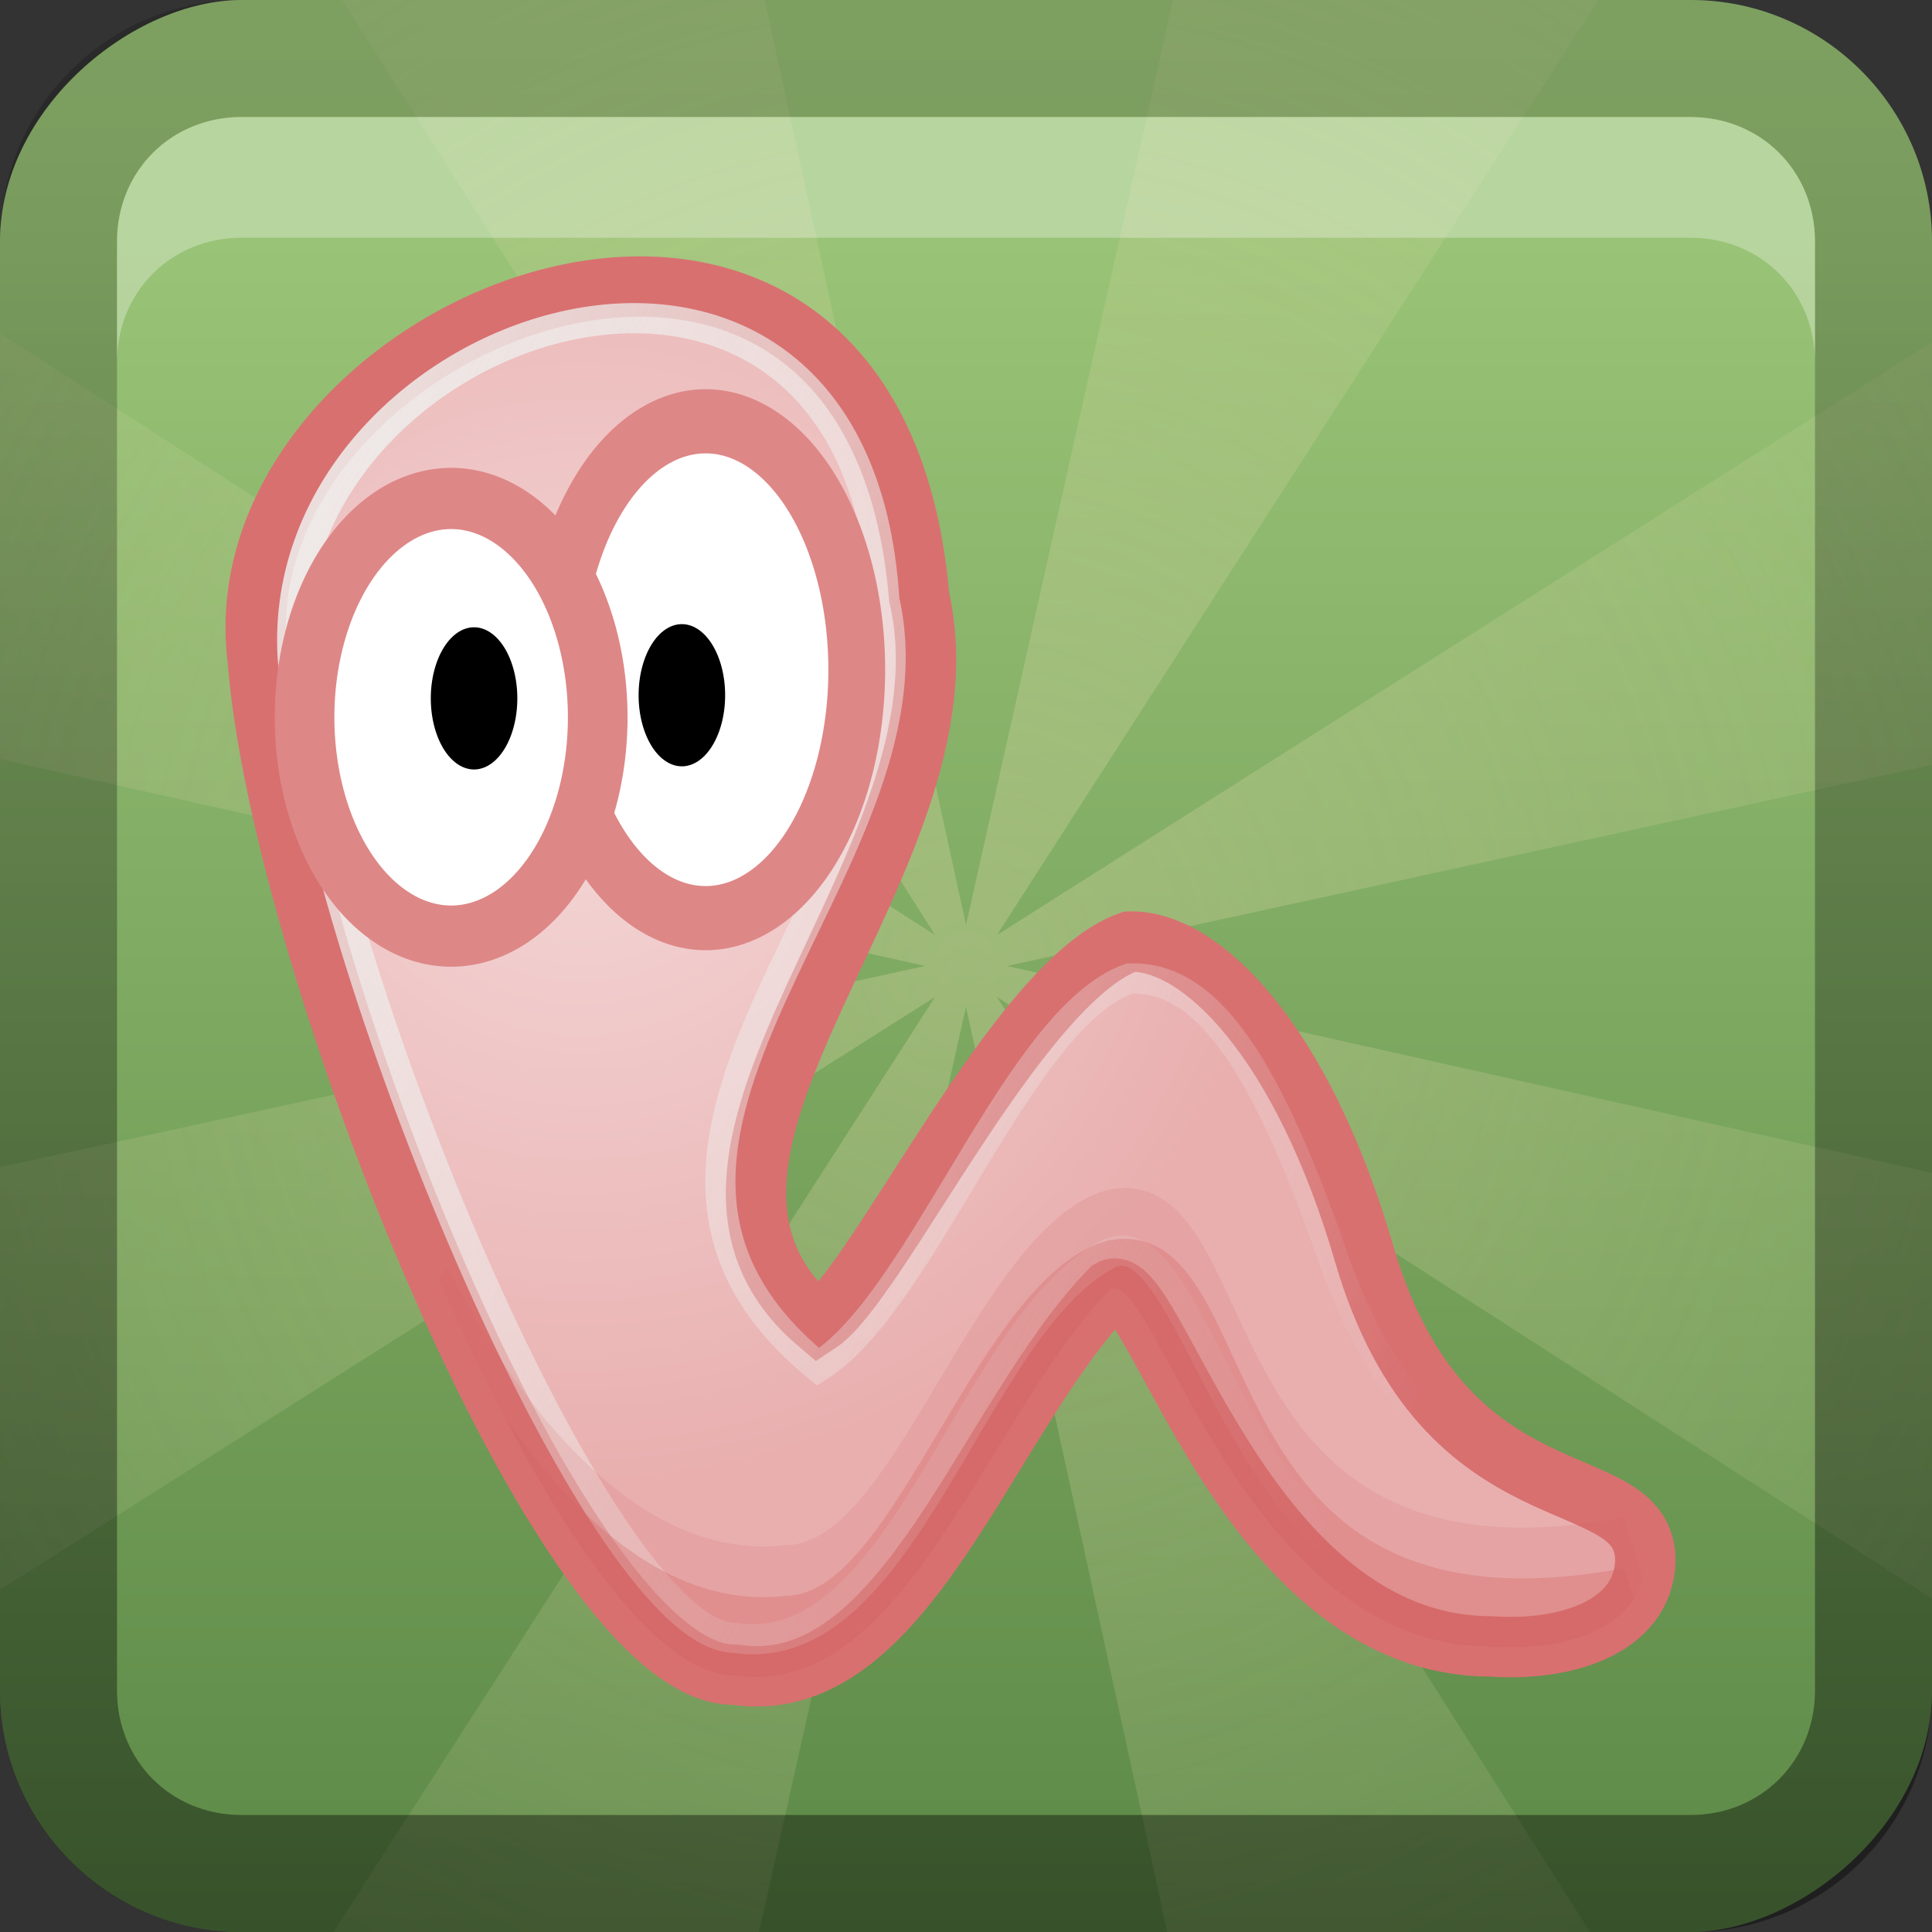 <?xml version="1.0" encoding="UTF-8"?>
<!-- Created with Inkscape (http://www.inkscape.org/) -->
<svg id="svg2" width="16" height="16" version="1.1" xmlns="http://www.w3.org/2000/svg" xmlns:cc="http://creativecommons.org/ns#" xmlns:dc="http://purl.org/dc/elements/1.1/" xmlns:rdf="http://www.w3.org/1999/02/22-rdf-syntax-ns#" xmlns:xlink="http://www.w3.org/1999/xlink">
 <rect width="100%" height="100%" fill="#333333" stroke="none"/>
 <defs id="defs4">
  <linearGradient id="linearGradient3204" x1="1" x2="15" y1="9" y2="9" gradientTransform="translate(-17,-2)" gradientUnits="userSpaceOnUse">
   <stop id="stop3929" stop-color="#5c8947" offset="0"/>
   <stop id="stop3931" stop-color="#99c376" offset="1"/>
  </linearGradient>
  <linearGradient id="linearGradient3629" x2="29.017" y1="8" y2="8" gradientTransform="matrix(0,-1,1,0,0,16)" gradientUnits="userSpaceOnUse">
   <stop id="stop3330" offset="0"/>
   <stop id="stop3333" stop-opacity="0" offset="1"/>
  </linearGradient>
  <linearGradient id="linearGradient3797" x1=".861" x2="45.034" y1="4.936" y2="25.572" gradientTransform="matrix(.272 0 0 .262 1.184 1.407)" gradientUnits="userSpaceOnUse">
   <stop id="stop8608" stop-color="#eeeeec" offset="0"/>
   <stop id="stop8610" stop-color="#eeeeec" stop-opacity="0" offset="1"/>
  </linearGradient>
  <radialGradient id="radialGradient3800" cx="40" cy="40.301" r="26.876" gradientTransform="matrix(.218 0 0 .218 -3.909 -2.337)" gradientUnits="userSpaceOnUse">
   <stop id="stop3919" stop-color="#f4d7d7" offset="0"/>
   <stop id="stop3921" stop-color="#e9afaf" offset="1"/>
  </radialGradient>
  <radialGradient id="radialGradient3124" cx="48" cy="48" r="42" gradientTransform="matrix(.327 0 0 .331 -7.691 -7.897)" gradientUnits="userSpaceOnUse">
   <stop id="stop3984" stop-color="#e9ddaf" offset="0"/>
   <stop id="stop3986" stop-color="#e9ddaf" stop-opacity="0" offset="1"/>
  </radialGradient>
 </defs>
 <g id="layer1">
  <rect id="rect3196" transform="rotate(-90)" x="-16" width="16" height="16" rx="2" ry="2" fill="url(#linearGradient3204)"/>
  <path id="path4141" d="m2.833 0 4.911 7.744-7.744-4.982v3.524l7.661 1.714-7.661 1.667v3.5l7.744-4.911-4.982 7.744h3.524l1.714-7.661 1.667 7.661h3.5l-4.911-7.744 7.744 4.982v-3.524l-7.661-1.714 7.661-1.667v-3.5l-7.744 4.911 4.982-7.744h-3.524l-1.714 7.661-1.667-7.661h-3.5z" fill="url(#radialGradient3124)" opacity=".3"/>
  <path id="rect2835" d="m0 14c0 1.108 0.892 2 2 2h12c1.108 0 2-0.892 2-2v-12c0-1.108-0.892-2-2-2h-12c-1.108 0-2 0.892-2 2v12zm0.969 0v-12c0-0.583 0.448-1.031 1.031-1.031h12c0.583 0 1.031 0.448 1.031 1.031v12c0 0.583-0.448 1.031-1.031 1.031h-12c-0.583 0-1.031-0.448-1.031-1.031z" fill="url(#linearGradient3629)" opacity=".4"/>
  <path id="path2843" d="m2 0.969c-0.583 0-1.031 0.448-1.031 1.031v1c0-0.583 0.448-1.031 1.031-1.031h12c0.583 0 1.031 0.448 1.031 1.031v-1c0-0.583-0.448-1.031-1.031-1.031h-12z" fill="#fff" opacity=".3"/>
  <path id="path5054" d="m2.135 5.47c0.193 2.495 2.519 8.427 3.952 8.399 1.411 0.213 2.074-2.125 3.11-3.188 0.36-0.207 1.093 2.954 3.154 2.954 0.627 0.043 1.254-0.164 1.275-0.703 0.009-0.842-1.659-0.254-2.33-2.553-0.511-1.751-1.345-2.598-1.941-2.581-0.927 0.324-2.085 2.838-2.579 3.162-1.681-1.423 1.335-3.817 0.836-6.017-0.384-4.481-5.842-2.31-5.477 0.527z" fill="url(#radialGradient3800)" fill-rule="evenodd" stroke="#d87070" stroke-width=".5"/>
  <path id="path6834" d="m2.424 5.442c0.193 2.495 2.548 8.122 3.663 8.122 1.411 0.213 1.958-2.624 3.11-3.188 0.734-0.291 1.064 2.954 3.126 2.954 0.627 0.043 0.994-0.025 0.987-0.37 0.095-0.537-1.487-0.287-2.273-2.553-0.598-1.723-1.085-2.321-1.682-2.304-0.927 0.324-1.71 2.671-2.579 3.217-2.287-1.867 1.047-4.15 0.548-6.349-0.24-3.899-5.064-2.338-4.9 0.471z" fill="none" stroke="url(#linearGradient3797)" stroke-width=".25"/>
  <path id="path3968" d="m9.311 9.839c-0.04-1.95e-4 -0.085 0.006-0.13 0.013-1.089 0.283-1.76 2.944-2.673 2.944-1.656 0.198-2.795-2.295-2.795-2.295l-0.082 0.085c0.787 1.803 1.735 3.299 2.454 3.285 1.411 0.213 2.072-2.131 3.109-3.193 0.36-0.207 1.095 2.957 3.157 2.957 0.57 0.039 1.139-0.128 1.254-0.564l-0.157-0.505c-3.506 0.658-2.896-2.722-4.139-2.728z" fill="#d35f5f" opacity=".15"/>
  <path id="path3977" d="m9.311 10.259c-0.04-1.93e-4 -0.085 6e-3 -0.13 0.013-1.089 0.283-1.76 2.944-2.673 2.944-1.024 0.123-1.85-0.779-2.332-1.488 0.652 1.248 1.349 2.155 1.909 2.144 1.411 0.213 2.072-2.131 3.109-3.193 0.36-0.207 1.095 2.957 3.157 2.957 0.489 0.034 0.978-0.083 1.179-0.393l-0.082-0.256c-3.506 0.658-2.896-2.722-4.139-2.728z" fill="#d35f5f" opacity=".3"/>
  <path id="path3802" transform="matrix(.869 0 0 .982 -3.941 -3.493)" d="m12.7 9.205a1.44 2.095 0 1 1-2.88 0 1.44 2.095 0 1 1 2.88 0z" color="#000000" fill="#fff" stroke="#de8787" stroke-width=".541"/>
  <path id="path3804" transform="matrix(.843 0 0 .865 -5.756 -2.022)" d="m12.7 9.205a1.44 2.095 0 1 1-2.88 0 1.44 2.095 0 1 1 2.88 0z" color="#000000" fill="#fff" stroke="#de8787" stroke-width=".586"/>
  <path id="path3806" transform="matrix(1.094 0 0 .998 -5.169 -3.861)" d="m8.641 9.664a0.327 0.589 0 1 1-0.655 0 0.327 0.589 0 1 1 0.655 0z" color="#000000"/>
  <path id="path3808" transform="matrix(1.094 0 0 .998 -3.448 -3.887)" d="m8.641 9.664a0.327 0.589 0 1 1-0.655 0 0.327 0.589 0 1 1 0.655 0z" color="#000000"/>
 </g>
</svg>

